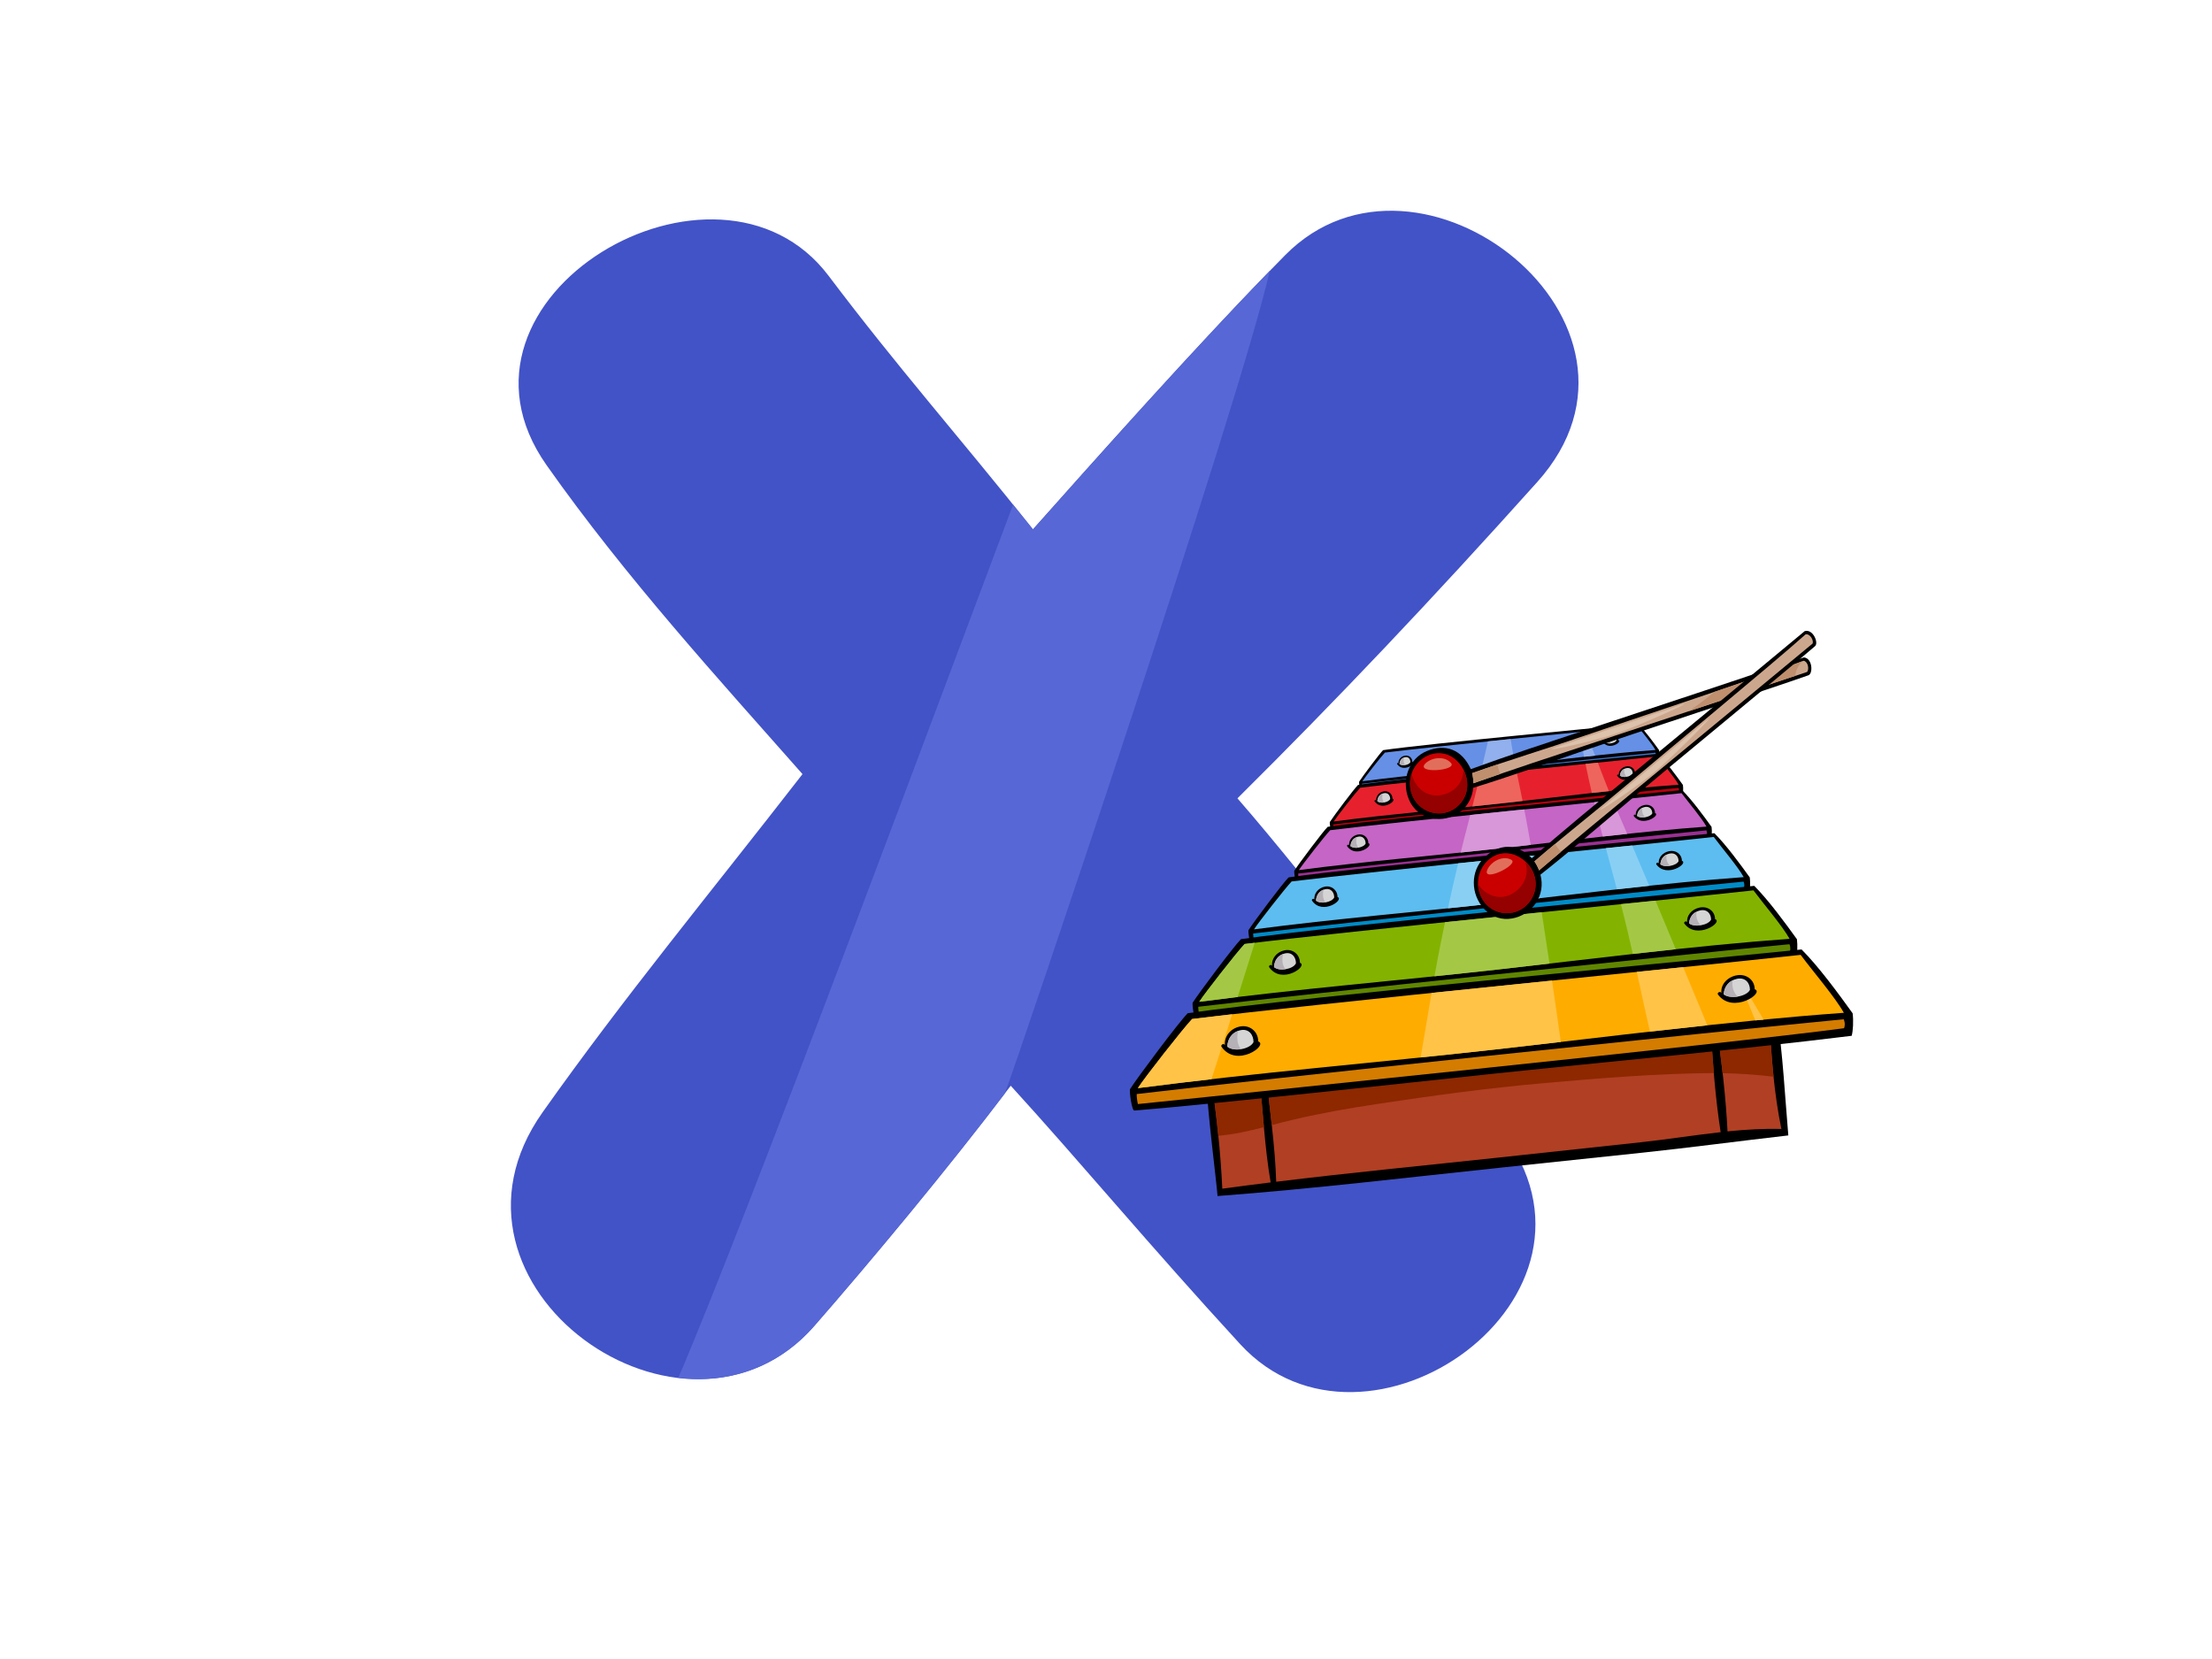 <?xml version="1.0" encoding="utf-8"?>
<!-- Generator: Adobe Illustrator 17.0.0, SVG Export Plug-In . SVG Version: 6.00 Build 0)  -->
<!DOCTYPE svg PUBLIC "-//W3C//DTD SVG 1.1//EN" "http://www.w3.org/Graphics/SVG/1.1/DTD/svg11.dtd">
<svg version="1.1" id="Layer_1" xmlns="http://www.w3.org/2000/svg" xmlns:xlink="http://www.w3.org/1999/xlink" x="0px" y="0px"
	 width="800px" height="600px" viewBox="0 0 800 600" enable-background="new 0 0 800 600" xml:space="preserve">
<g>
	<g>
		<path fill="#4253C7" d="M294.549,479.493c20.466-23.463,48.634-57.224,70.998-86.823c25.266,27.685,50.15,57.748,83.019,93.501
			c45.596,49.599,140.835-17.164,94.23-77.259c-28.678-36.972-67.887-88.698-95.252-120.18
			c36.485-36.238,69.962-71.525,108.464-114.447c51.326-57.222-42.77-131.082-91.19-82.026
			c-31.13,31.526-69.955,75.342-91.234,99.19c-27.355-34.338-48.676-58.258-73.889-91.676
			c-40.186-53.275-144.895,7.628-102.01,68.479c28.709,40.725,62.414,77.561,92.551,111.718
			c-34.191,44.054-64.352,80.431-93.971,122.263C151.677,465.182,247.939,532.907,294.549,479.493z"/>
		<path fill="#5767D5" d="M459.238,97.958c-30.068,30.931-65.628,71.049-85.654,93.493c-2.447-3.069-4.827-6.038-7.185-8.952
			c-17.708,46.871-96.268,258.29-121.086,315.819c17.476,2.072,35.512-3.091,49.237-18.824
			c19.837-22.735,46.864-55.122,68.872-84.045C367.586,384.677,448.175,146.507,459.238,97.958z"/>
	</g>
	<g>
		<path d="M642.617,366.822c-0.176-1.141-1.489-1.338-2.232-0.787c-33.386,1.767-66.812,6.645-100.06,10.19
			c-17.174,1.828-34.349,3.667-51.522,5.498c-17.015,1.828-34.565,2.85-51.339,6.357c-0.061,0.011-0.097,0.047-0.147,0.064
			c-0.514-0.205-1.209,0.039-1.181,0.731c0.539,13.661,3.815,38.143,4.206,43.686c34.292-2.579,68.537-6.689,102.741-10.301
			c17.091-1.806,34.183-3.609,51.275-5.418c16.576-1.751,34.115-4.105,52.411-6.202
			C645.631,397.473,644.747,380.597,642.617,366.822z"/>
		<path fill="#B13F23" d="M442.065,429.908c-0.636-13.168-2.036-26.685-4.023-39.708c5.789-0.061,11.596-0.435,17.406-0.95
			c1.312,12.73,1.944,25.801,4.099,38.39C453.711,428.362,447.884,429.107,442.065,429.908z"/>
		<path fill="#B13F23" d="M593.594,413.095c-17.047,1.834-34.095,3.67-51.141,5.504c-26.945,2.903-53.979,5.495-80.901,8.797
			c-0.378-12.763-2.322-25.668-3.559-38.387c9.514-0.92,19.023-2.177,28.45-3.133c18.262-1.85,36.506-3.881,54.76-5.828
			c25.754-2.753,51.739-4.794,77.507-8.021c0.705,12.42,1.694,25.147,3.586,37.437C612.65,410.541,602.995,412.081,593.594,413.095z
			"/>
		<path fill="#B13F23" d="M624.783,409.184c-0.614-12.456-2.107-25.109-3.879-37.437c6.369-0.82,12.733-1.681,19.061-2.681
			c0.591,12.827,1.703,26.718,4.303,39.246C637.85,408.121,631.326,408.519,624.783,409.184z"/>
		<path fill="#8D2800" d="M457.112,407.65c-0.56-6.152-1.043-12.315-1.665-18.4c-5.81,0.515-11.617,0.889-17.406,0.95
			c1.033,6.764,1.868,13.664,2.55,20.577C446.207,410.295,451.669,409.051,457.112,407.65z"/>
		<path fill="#8D2800" d="M468.103,404.847c10.029-2.349,20.151-4.097,30.321-5.626c19.965-3.016,39.75-5.72,59.852-7.49
			c20.482-1.809,41.004-3.509,61.573-3.642c-0.464-5.374-0.839-10.744-1.14-16.062c-25.768,3.227-51.753,5.268-77.507,8.021
			c-18.253,1.947-36.498,3.978-54.76,5.828c-9.427,0.956-18.936,2.213-28.45,3.133c0.581,5.938,1.299,11.916,1.954,17.898
			C462.659,406.196,465.367,405.481,468.103,404.847z"/>
		<path fill="#8D2800" d="M641.439,389.399c-0.719-6.847-1.169-13.727-1.474-20.333c-6.328,1-12.692,1.861-19.061,2.681
			c0.779,5.415,1.482,10.894,2.098,16.386C629.253,388.225,635.382,388.682,641.439,389.399z"/>
		<path d="M600.043,271.313c-2.122-2.942-5.099-7.005-7.669-9.578c-9.311,0.992-76.126,7.229-92.16,9.564
			c-1.237,1.219-7.517,9.595-8.671,11.409c-0.128,0.194,0.249,3.246,0.648,3.216c11.269-0.906,43.399-4.415,52.631-5.396
			c18.021-1.917,37.088-3.623,55.082-5.828C600.111,273.95,600.185,272.424,600.043,271.313z"/>
		<path fill="#3E74CD" d="M598.733,273.562c-17.185,2.305-95.994,10.345-106.008,11.381c-0.092-0.357-0.197-1.13-0.175-1.501
			c18.026-2.155,87.284-9.406,106.151-11.224C598.94,272.759,598.877,273.39,598.733,273.562z"/>
		<path fill="#6590E6" d="M546.318,276.758c-17.846,2.003-35.789,3.462-53.598,5.792c0.99-1.537,6.639-8.764,8.149-10.37
			c18.612-2.31,73.797-7.706,91.368-9.633c1.795,2.421,5.171,6.348,6.487,8.7C581.238,272.513,563.746,274.803,546.318,276.758z"/>
		<path fill="#91B0ED" d="M546.342,267.283c-2.741,0.28-5.482,0.565-8.196,0.839c-0.762,3.249-1.529,6.493-2.285,9.744
			c3.486-0.363,6.974-0.72,10.457-1.108c0.557-0.061,1.116-0.133,1.674-0.194C547.385,273.482,546.827,270.385,546.342,267.283z"/>
		<path fill="#91B0ED" d="M573.283,264.527c-0.644,0.064-1.285,0.133-1.949,0.199c0.469,3.011,0.994,6,1.569,8.977
			c1.331-0.15,2.665-0.277,4-0.416C575.753,270.327,574.565,267.394,573.283,264.527z"/>
		<path d="M510.797,275.54c-0.011-1.529-1.325-2.542-2.775-2.227c-1.42,0.302-2.343,1.476-2.231,2.781
			c-0.011-0.016-0.026-0.033-0.036-0.044c-0.177-0.277-0.645,0.044-0.464,0.302C507.537,279.573,512.357,276.099,510.797,275.54z"/>
		<path fill="#D5D5D5" d="M506.145,276.324c0.061-1.141,0.665-2.166,1.96-2.462c1.309-0.296,1.986,0.726,1.982,1.781
			C509.595,276.686,507.157,277.174,506.145,276.324z"/>
		<path d="M585.338,267.707c0-1.44-1.312-2.388-2.766-2.08c-1.42,0.296-2.35,1.404-2.245,2.632
			c-0.006-0.014-0.019-0.025-0.039-0.045c-0.173-0.258-0.644,0.05-0.463,0.285C582.052,271.51,586.896,268.222,585.338,267.707z"/>
		<path fill="#D5D5D5" d="M580.679,268.471c0.073-1.072,0.679-2.038,1.974-2.324c1.321-0.285,1.983,0.668,1.971,1.662
			C584.129,268.787,581.692,269.261,580.679,268.471z"/>
		<path fill="#B6B1B6" d="M507.675,275.396c-0.028-0.335-0.032-0.673,0.016-1.003c0.018-0.152,0.054-0.296,0.096-0.429
			c-1.073,0.379-1.586,1.318-1.643,2.36c0.478,0.402,1.278,0.499,2.043,0.382C507.912,276.335,507.722,275.892,507.675,275.396z"/>
		<path fill="#B6B1B6" d="M582.024,266.377c-0.857,0.416-1.279,1.216-1.345,2.094c0.493,0.382,1.314,0.465,2.087,0.346
			C582.127,268.177,581.865,267.247,582.024,266.377z"/>
		<path d="M608.653,283.885c-2.499-3.468-5.998-8.249-9.025-11.281c-10.958,1.172-89.594,8.503-108.464,11.262
			c-1.454,1.432-8.848,11.292-10.208,13.42c-0.145,0.233,0.299,3.825,0.765,3.786c13.259-1.064,51.077-5.194,61.942-6.346
			c21.212-2.257,43.647-4.26,64.821-6.864C608.73,286.985,608.82,285.187,608.653,283.885z"/>
		<path fill="#B8000E" d="M607.113,286.528c-20.227,2.712-112.979,12.173-124.764,13.392c-0.107-0.418-0.233-1.332-0.206-1.764
			c21.22-2.535,102.723-11.074,124.93-13.221C607.356,285.578,607.282,286.32,607.113,286.528z"/>
		<path fill="#E6212D" d="M545.422,290.284c-21.001,2.363-42.118,4.072-63.079,6.825c1.163-1.811,7.814-10.315,9.586-12.215
			c21.905-2.712,86.856-9.063,107.54-11.334c2.107,2.847,6.081,7.47,7.632,10.243C586.517,285.289,565.937,287.985,545.422,290.284z
			"/>
		<path fill="#EE655D" d="M548.441,278.828c-4.383,0.452-8.789,0.9-13.129,1.349c-0.9,3.836-1.836,7.664-2.8,11.478
			c4.306-0.44,8.611-0.886,12.91-1.371c1.749-0.191,3.5-0.396,5.247-0.601C549.948,286.107,549.184,282.481,548.441,278.828z"/>
		<path fill="#EE655D" d="M577.874,275.82c-1.457,0.149-2.938,0.302-4.455,0.454c0.71,3.52,1.48,7.033,2.297,10.526
			c2.055-0.227,4.117-0.449,6.173-0.673C580.509,282.739,579.199,279.279,577.874,275.82z"/>
		<path d="M503.62,288.849c-0.014-1.798-1.559-2.989-3.271-2.617c-1.666,0.36-2.759,1.737-2.622,3.271
			c-0.012-0.014-0.03-0.033-0.043-0.05c-0.21-0.324-0.76,0.05-0.551,0.355C499.777,293.596,505.458,289.516,503.62,288.849z"/>
		<path fill="#D5D5D5" d="M498.141,289.768c0.075-1.335,0.785-2.548,2.306-2.889c1.547-0.346,2.345,0.85,2.332,2.097
			C502.206,290.198,499.339,290.779,498.141,289.768z"/>
		<path d="M591.346,279.634c0.001-1.69-1.544-2.8-3.255-2.443c-1.67,0.346-2.767,1.648-2.642,3.086
			c-0.01-0.017-0.026-0.025-0.042-0.042c-0.206-0.305-0.759,0.053-0.547,0.341C587.483,284.11,593.177,280.243,591.346,279.634z"/>
		<path fill="#D5D5D5" d="M585.865,280.534c0.086-1.258,0.805-2.399,2.323-2.728c1.55-0.346,2.333,0.781,2.318,1.944
			C589.925,280.905,587.053,281.467,585.865,280.534z"/>
		<path fill="#B6B1B6" d="M499.942,288.683c-0.035-0.393-0.035-0.792,0.022-1.18c0.022-0.174,0.06-0.343,0.115-0.51
			c-1.267,0.449-1.864,1.557-1.937,2.775c0.565,0.479,1.507,0.593,2.406,0.465C500.221,289.788,500.001,289.264,499.942,288.683z"/>
		<path fill="#B6B1B6" d="M587.447,278.06c-1.011,0.499-1.512,1.443-1.583,2.474c0.575,0.449,1.546,0.548,2.461,0.402
			C587.564,280.185,587.257,279.094,587.447,278.06z"/>
		<path d="M619.014,299.064c-2.95-4.105-7.089-9.753-10.664-13.328c-12.95,1.374-105.882,10.049-128.178,13.298
			c-1.722,1.698-10.459,13.351-12.061,15.866c-0.176,0.271,0.348,4.52,0.897,4.473c15.67-1.255,60.362-6.132,73.2-7.501
			c25.067-2.664,51.581-5.033,76.608-8.102C619.108,302.723,619.211,300.601,619.014,299.064z"/>
		<path fill="#9A3092" d="M617.195,302.186c-23.902,3.202-133.514,14.384-147.442,15.827c-0.127-0.493-0.278-1.579-0.245-2.086
			c25.078-2.994,121.399-13.088,147.637-15.619C617.482,301.058,617.393,301.942,617.195,302.186z"/>
		<path fill="#C565C5" d="M544.292,306.623c-24.822,2.789-49.777,4.814-74.544,8.06c1.374-2.135,9.232-12.187,11.331-14.431
			c25.883-3.202,102.637-10.711,127.08-13.395c2.497,3.365,7.192,8.836,9.02,12.101C592.859,300.72,568.534,303.906,544.292,306.623
			z"/>
		<path fill="#D897D8" d="M551.264,292.735c-6.501,0.665-13.085,1.344-19.533,2.011c-0.172,0.662-0.324,1.332-0.5,1.992
			c-1.023,3.855-2.004,7.719-2.951,11.595c5.343-0.551,10.682-1.105,16.012-1.709c3.108-0.346,6.215-0.703,9.326-1.064
			C552.875,301.28,552.098,297.009,551.264,292.735z"/>
		<path fill="#D897D8" d="M583.334,289.583c-0.015-0.036-0.035-0.08-0.048-0.122c-2.191,0.224-4.45,0.463-6.765,0.695
			c1.004,4.141,2.062,8.271,3.148,12.4c2.944-0.332,5.887-0.651,8.829-0.969C586.781,297.585,585.075,293.577,583.334,289.583z"/>
		<path d="M494.888,304.93c-0.014-2.124-1.845-3.537-3.867-3.094c-1.968,0.421-3.256,2.053-3.095,3.864
			c-0.02-0.019-0.039-0.039-0.054-0.058c-0.249-0.382-0.896,0.058-0.645,0.418C490.35,310.537,497.061,305.714,494.888,304.93z"/>
		<path fill="#D5D5D5" d="M488.418,306.025c0.086-1.593,0.925-3.014,2.723-3.423c1.828-0.41,2.766,1.005,2.759,2.482
			C493.218,306.526,489.826,307.21,488.418,306.025z"/>
		<path d="M598.559,294.037c0.001-1.997-1.825-3.31-3.842-2.886c-1.974,0.407-3.27,1.947-3.123,3.653
			c-0.012-0.022-0.032-0.036-0.053-0.058c-0.241-0.352-0.896,0.064-0.645,0.404C593.994,299.33,600.725,294.76,598.559,294.037z"/>
		<path fill="#D5D5D5" d="M592.086,295.103c0.104-1.493,0.943-2.839,2.739-3.235c1.834-0.402,2.761,0.933,2.744,2.31
			C596.882,295.541,593.493,296.206,592.086,295.103z"/>
		<path fill="#B6B1B6" d="M490.544,304.728c-0.04-0.457-0.044-0.936,0.025-1.393c0.028-0.205,0.072-0.41,0.136-0.598
			c-1.493,0.529-2.206,1.839-2.287,3.288c0.665,0.559,1.778,0.695,2.838,0.532C490.873,306.036,490.609,305.421,490.544,304.728z"/>
		<path fill="#B6B1B6" d="M593.954,292.184c-1.195,0.585-1.785,1.701-1.868,2.919c0.676,0.532,1.826,0.651,2.907,0.479
			C594.094,294.69,593.732,293.4,593.954,292.184z"/>
		<path d="M632.839,317.35c-3.545-4.928-8.517-11.711-12.808-16.012c-15.555,1.659-127.204,12.074-153.989,15.982
			c-2.068,2.039-12.567,16.037-14.493,19.062c-0.205,0.319,0.422,5.423,1.086,5.368c18.825-1.509,72.508-7.368,87.934-9.01
			c30.116-3.202,61.971-6.044,92.033-9.741C632.956,321.749,633.074,319.198,632.839,317.35z"/>
		<path fill="#008BC7" d="M630.654,321.098c-28.715,3.85-160.391,17.284-177.126,19.023c-0.152-0.598-0.33-1.9-0.289-2.515
			c30.123-3.598,145.838-15.716,177.356-18.757C631,319.755,630.892,320.807,630.654,321.098z"/>
		<path fill="#5DBDF0" d="M543.071,326.438c-29.817,3.346-59.798,5.781-89.55,9.683c1.654-2.573,11.09-14.644,13.612-17.339
			c31.098-3.847,123.296-12.869,152.666-16.093c2.997,4.047,8.641,10.614,10.84,14.539
			C601.42,319.345,572.194,323.17,543.071,326.438z"/>
		<path fill="#89CFF4" d="M554.29,309.462c-8.945,0.917-18.05,1.845-26.93,2.764c-1.291,5.412-2.523,10.836-3.691,16.278
			c6.473-0.665,12.942-1.344,19.401-2.067c4.569-0.515,9.142-1.039,13.715-1.57C555.981,319.724,555.153,314.594,554.29,309.462z"/>
		<path fill="#89CFF4" d="M590.303,305.781c-3.065,0.313-6.243,0.64-9.517,0.969c1.325,4.964,2.673,9.924,3.997,14.888
			c3.898-0.438,7.79-0.867,11.69-1.283C594.425,315.497,592.371,310.634,590.303,305.781z"/>
		<path d="M483.726,324.405c-0.019-2.557-2.217-4.249-4.644-3.725c-2.368,0.51-3.914,2.465-3.725,4.648
			c-0.019-0.025-0.04-0.047-0.06-0.072c-0.3-0.463-1.08,0.072-0.775,0.504C478.273,331.142,486.332,325.344,483.726,324.405z"/>
		<path fill="#D5D5D5" d="M475.947,325.715c0.111-1.909,1.114-3.623,3.273-4.113c2.195-0.496,3.328,1.216,3.316,2.975
			C481.716,326.314,477.642,327.139,475.947,325.715z"/>
		<path d="M608.268,311.312c0-2.399-2.194-3.972-4.621-3.471c-2.367,0.499-3.922,2.343-3.745,4.39
			c-0.021-0.02-0.043-0.042-0.062-0.064c-0.296-0.429-1.08,0.072-0.781,0.482C602.781,317.677,610.872,312.179,608.268,311.312z"/>
		<path fill="#D5D5D5" d="M600.489,312.592c0.118-1.795,1.137-3.41,3.292-3.881c2.201-0.484,3.32,1.116,3.296,2.776
			C606.246,313.118,602.175,313.916,600.489,312.592z"/>
		<path fill="#B6B1B6" d="M478.508,324.164c-0.053-0.56-0.057-1.127,0.024-1.687c0.035-0.241,0.093-0.482,0.166-0.707
			c-1.792,0.626-2.652,2.202-2.751,3.944c0.803,0.676,2.143,0.839,3.415,0.645C478.902,325.732,478.584,324.99,478.508,324.164z"/>
		<path fill="#B6B1B6" d="M602.736,309.085c-1.439,0.701-2.148,2.041-2.246,3.507c0.816,0.643,2.192,0.781,3.491,0.574
			C602.903,312.096,602.467,310.545,602.736,309.085z"/>
		<path d="M649.885,339.686c-4.272-5.938-10.266-14.123-15.44-19.308c-18.751,2.003-153.336,14.561-185.622,19.275
			c-2.495,2.454-15.15,19.331-17.471,22.97c-0.249,0.391,0.507,6.537,1.31,6.473c22.689-1.817,87.403-8.888,105.996-10.861
			c36.303-3.859,74.698-7.293,110.94-11.744C650.022,344.985,650.169,341.91,649.885,339.686z"/>
		<path fill="#608600" d="M647.252,344.204c-34.615,4.634-193.349,20.837-213.518,22.926c-0.184-0.717-0.399-2.285-0.352-3.025
			c36.311-4.335,175.802-18.948,213.799-22.616C647.669,342.581,647.536,343.855,647.252,344.204z"/>
		<path fill="#83B300" d="M541.677,350.641c-35.947,4.03-72.083,6.963-107.957,11.669c1.993-3.094,13.376-17.655,16.41-20.901
			c37.485-4.64,148.637-15.511,184.033-19.397c3.615,4.878,10.415,12.788,13.068,17.528
			C612.009,342.088,576.781,346.702,541.677,350.641z"/>
		<path fill="#A4C845" d="M558.195,333.961c-0.208-1.343-0.42-2.687-0.627-4.033c-11.572,1.188-23.421,2.401-34.953,3.595
			c-0.519,2.515-1.05,5.027-1.552,7.548c-0.795,4-1.546,8.002-2.263,12.007c7.63-0.784,15.258-1.584,22.877-2.437
			c6.232-0.701,12.47-1.427,18.71-2.155C559.661,343.645,558.943,338.803,558.195,333.961z"/>
		<path fill="#A4C845" d="M598.732,325.726c-4.025,0.416-8.206,0.839-12.528,1.279c0.105,0.399,0.212,0.801,0.313,1.191
			c1.445,5.559,2.755,11.176,4.016,16.813c5.174-0.585,10.35-1.15,15.525-1.706C603.621,337.445,601.19,331.582,598.732,325.726z"/>
		<path fill="#A4C845" d="M453.794,340.966c-1.278,0.161-2.515,0.299-3.663,0.443c-3.034,3.246-14.417,17.807-16.41,20.901
			c4.629-0.601,9.261-1.172,13.894-1.717C449.671,354.048,451.725,347.503,453.794,340.966z"/>
		<path d="M470.133,348.19c-0.018-3.083-2.674-5.121-5.598-4.49c-2.853,0.615-4.716,2.972-4.486,5.601
			c-0.022-0.03-0.055-0.055-0.071-0.091c-0.363-0.551-1.306,0.089-0.942,0.615C463.564,356.3,473.284,349.32,470.133,348.19z"/>
		<path fill="#D5D5D5" d="M460.761,349.757c0.129-2.288,1.341-4.357,3.943-4.944c2.651-0.601,4.009,1.46,3.995,3.584
			C467.713,350.491,462.804,351.478,460.761,349.757z"/>
		<path d="M620.263,332.407c0-2.889-2.643-4.794-5.563-4.182c-2.857,0.598-4.736,2.822-4.523,5.293
			c-0.019-0.028-0.049-0.052-0.071-0.083c-0.355-0.518-1.299,0.089-0.938,0.585C613.651,340.077,623.4,333.451,620.263,332.407z"/>
		<path fill="#D5D5D5" d="M610.887,333.947c0.146-2.158,1.372-4.11,3.973-4.681c2.649-0.576,3.997,1.352,3.969,3.346
			C617.831,334.587,612.92,335.545,610.887,333.947z"/>
		<path fill="#B6B1B6" d="M463.844,347.893c-0.062-0.67-0.068-1.352,0.029-2.022c0.046-0.302,0.112-0.587,0.198-0.864
			c-2.158,0.765-3.192,2.659-3.31,4.75c0.967,0.82,2.577,1.019,4.11,0.792C464.319,349.788,463.938,348.893,463.844,347.893z"/>
		<path fill="#B6B1B6" d="M613.591,329.721c-1.727,0.845-2.583,2.46-2.703,4.227c0.983,0.775,2.644,0.944,4.207,0.69
			C613.798,333.354,613.273,331.479,613.591,329.721z"/>
		<path d="M670.029,366.473c-5.109-7.11-12.275-16.888-18.461-23.092c-22.426,2.39-183.384,17.414-221.992,23.05
			c-2.979,2.93-18.116,23.109-20.891,27.474c-0.295,0.468,0.602,7.816,1.566,7.744c27.136-2.18,104.527-10.63,126.764-12.999
			c43.413-4.609,89.333-8.711,132.673-14.037C670.198,372.808,670.373,369.135,670.029,366.473z"/>
		<path fill="#D47C00" d="M666.881,371.877c-41.394,5.54-231.225,24.917-255.348,27.418c-0.223-0.859-0.474-2.734-0.421-3.62
			c43.428-5.188,210.244-22.665,255.689-27.048C667.379,369.93,667.226,371.456,666.881,371.877z"/>
		<path fill="#FFAC00" d="M540.628,379.575c-42.992,4.825-86.211,8.332-129.106,13.957c2.382-3.712,15.99-21.109,19.621-24.998
			c44.831-5.548,177.757-18.552,220.087-23.194c4.323,5.825,12.454,15.289,15.629,20.951
			C624.735,369.349,582.604,374.857,540.628,379.575z"/>
		<path fill="#FFC347" d="M445.65,366.82c-5.486,0.637-10.377,1.205-14.507,1.714c-3.631,3.889-17.239,21.286-19.621,24.998
			c8.855-1.158,17.734-2.205,26.612-3.216C440.688,382.5,443.178,374.669,445.65,366.82z"/>
		<path fill="#FFC347" d="M627.876,352.25c2.326,5.601,4.648,11.207,6.969,16.799c1.004-0.094,2.008-0.18,3.012-0.277
			C634.6,363.224,631.255,357.734,627.876,352.25z"/>
		<path fill="#FFC347" d="M608.754,349.788c-5.373,0.548-10.985,1.122-16.793,1.717c1.566,7.204,3.116,14.425,4.768,21.594
			c6.918-0.784,13.839-1.543,20.763-2.28C614.585,363.809,611.663,356.798,608.754,349.788z"/>
		<path fill="#FFC347" d="M561.31,354.632c-14.399,1.471-29.187,2.989-43.561,4.473c-1.346,7.775-2.641,15.55-3.958,23.327
			c8.948-0.925,17.897-1.861,26.837-2.858c7.948-0.897,15.902-1.823,23.861-2.748C563.462,369.423,562.404,362.031,561.31,354.632z"
			/>
		<path d="M455.063,376.641c-0.021-3.684-3.2-6.13-6.695-5.371c-3.41,0.734-5.639,3.551-5.362,6.7
			c-0.031-0.036-0.065-0.069-0.09-0.113c-0.431-0.654-1.559,0.113-1.122,0.739C447.208,386.35,458.829,377.993,455.063,376.641z"/>
		<path fill="#D5D5D5" d="M443.855,378.519c0.157-2.742,1.604-5.213,4.716-5.922c3.169-0.715,4.794,1.751,4.779,4.293
			C452.17,379.392,446.298,380.577,443.855,378.519z"/>
		<path d="M634.608,357.768c0-3.457-3.16-5.733-6.657-5.005c-3.417,0.717-5.657,3.376-5.404,6.335
			c-0.026-0.036-0.061-0.069-0.086-0.105c-0.424-0.612-1.561,0.111-1.126,0.698C626.699,366.939,638.361,359.014,634.608,357.768z"
			/>
		<path fill="#D5D5D5" d="M623.392,359.61c0.176-2.579,1.638-4.914,4.753-5.595c3.17-0.695,4.779,1.615,4.747,4.002
			C631.698,360.371,625.822,361.518,623.392,359.61z"/>
		<path fill="#B6B1B6" d="M447.542,376.29c-0.076-0.803-0.079-1.618,0.035-2.421c0.052-0.355,0.133-0.698,0.242-1.03
			c-2.584,0.914-3.824,3.177-3.963,5.681c1.158,0.975,3.083,1.213,4.916,0.936C448.11,378.55,447.653,377.478,447.542,376.29z"/>
		<path fill="#B6B1B6" d="M626.632,354.552c-2.07,1.017-3.097,2.947-3.241,5.058c1.178,0.925,3.166,1.13,5.037,0.825
			C626.875,358.898,626.249,356.66,626.632,354.552z"/>
		<g>
			<path d="M652.429,237.768c-13.759,4.634-64.179,21.414-77.962,25.937c-14.123,4.634-28.859,9.476-42.524,14.478
				c-3.245-7.146-9.152-9.332-15.95-6.545c-6.389,2.62-9.384,10.539-6.421,17.552c3.224,7.625,12.424,8.791,18.177,4.701
				c2.928-2.075,4.703-5.313,5.051-8.977c10.629-3.213,27.618-9.132,41.18-13.824c14.389-4.983,65.771-21.815,80.11-26.884
				C655.746,243.512,655.508,238.05,652.429,237.768z"/>
			<path fill="#CA0000" d="M526.489,292.131c-6.346,4.764-15.422,0.77-16.446-7.212c-1.28-9.941,10.037-16.625,16.999-9.661
				C531.744,279.966,532.158,287.871,526.489,292.131z"/>
			<path fill="#950000" d="M522.783,287.145c-6.3,2.122-10.961-2.133-12.28-7.268c-0.5,1.529-0.694,3.227-0.46,5.041
				c1.024,7.982,10.1,11.977,16.446,7.212c4.537-3.407,5.167-9.143,2.835-13.713C529.18,282.11,527.207,285.655,522.783,287.145z"/>
			<path fill="#CDA78D" d="M653.57,243.014c-3.171,1.041-64.324,21.397-78.231,25.959c-14.05,4.604-28.461,9.39-42.459,14.303
				c-0.017-1.235-0.163-2.471-0.47-3.653c13.16-4.695,27.167-8.886,40.528-13.5c14.414-4.975,65.135-21.732,79.401-27.158
				C653.978,239.349,654.345,242.08,653.57,243.014z"/>
			<path fill="#BF8F6E" d="M620.025,250.235c-2.991,2.504-6.08,4.811-9.243,6.997c15.285-5.077,31.015-10.307,38.463-12.786
				c0.194-1.579,0.765-3.11,1.741-4.354c0.281-0.355,0.604-0.67,0.935-0.972C645.721,241.46,633.353,245.714,620.025,250.235z"/>
			<path fill="#BF8F6E" d="M541.596,276.465c-3.092,1.033-6.166,2.083-9.185,3.158c0.306,1.183,0.453,2.418,0.47,3.653
				c3.217-1.127,6.459-2.249,9.714-3.365c-0.053-0.111-0.08-0.23-0.127-0.338C542.038,278.575,541.743,277.531,541.596,276.465z"/>
			<path fill="#E16E5B" d="M515.501,276.141c2.138-2.177,6.894-2.922,9.28-0.177C527.168,278.708,511.752,279.96,515.501,276.141z"
				/>
			<path fill="#DDC2AC" d="M561.939,270.538c6.547-2.21,41.419-14.018,46.414-15.705c4.996-1.684-14.28,7.044-23.008,10.182
				C576.622,268.147,556.599,272.335,561.939,270.538z"/>
		</g>
		<g>
			<path d="M652.699,228.253c-11.262,9.398-52.609,43.625-63.933,52.931c-11.604,9.528-23.703,19.475-34.761,29.172
				c-5.492-5.484-11.762-5.348-17.155-0.241c-5.072,4.794-5.145,13.301,0.04,18.76c5.628,5.939,14.63,3.645,18.602-2.293
				c2.019-3.022,2.568-6.692,1.63-10.248c8.83-6.911,22.668-18.691,33.73-28.072c11.737-9.946,53.962-44.589,65.62-54.602
				C657.782,232.403,655.678,227.389,652.699,228.253z"/>
			<path fill="#CA0000" d="M553.707,325.408c-4.288,6.78-14.144,6.39-17.846-0.693c-4.617-8.819,3.655-19.234,12.56-15.281
				C554.43,312.096,557.545,319.345,553.707,325.408z"/>
			<path fill="#950000" d="M548.526,322.112c-5.156,4.299-10.982,2.038-13.976-2.282c0.062,1.615,0.467,3.274,1.312,4.886
				c3.702,7.083,13.558,7.473,17.846,0.693c3.068-4.858,1.686-10.453-2.068-13.86C552.778,315.043,552.153,319.09,548.526,322.112z"
				/>
			<path fill="#CDA78D" d="M655.57,232.735c-2.601,2.144-52.747,43.672-64.178,53.048c-11.543,9.473-23.364,19.247-34.757,29
				c-0.438-1.155-1-2.257-1.699-3.249c10.687-9.227,22.335-18.3,33.234-27.527c11.762-9.96,53.395-44.281,64.863-54.602
				C654.692,229.167,655.981,231.583,655.57,232.735z"/>
			<path fill="#BF8F6E" d="M562.432,305.202c-2.53,2.103-5.045,4.216-7.496,6.332c0.699,0.992,1.262,2.094,1.699,3.249
				c2.617-2.238,5.264-4.482,7.918-6.72c-0.083-0.089-0.148-0.191-0.233-0.283C563.578,307.013,562.941,306.147,562.432,305.202z"/>
			<path fill="#E16E5B" d="M537.938,314.5c1.245-2.825,5.443-5.257,8.611-3.579C549.727,312.606,535.752,319.455,537.938,314.5z"/>
			<path fill="#DDC2AC" d="M579.411,292.181c5.358-4.473,33.882-28.355,37.973-31.759c4.086-3.41-10.924,11.835-17.997,17.982
				C592.306,284.547,575.039,295.823,579.411,292.181z"/>
		</g>
	</g>
</g>
</svg>
